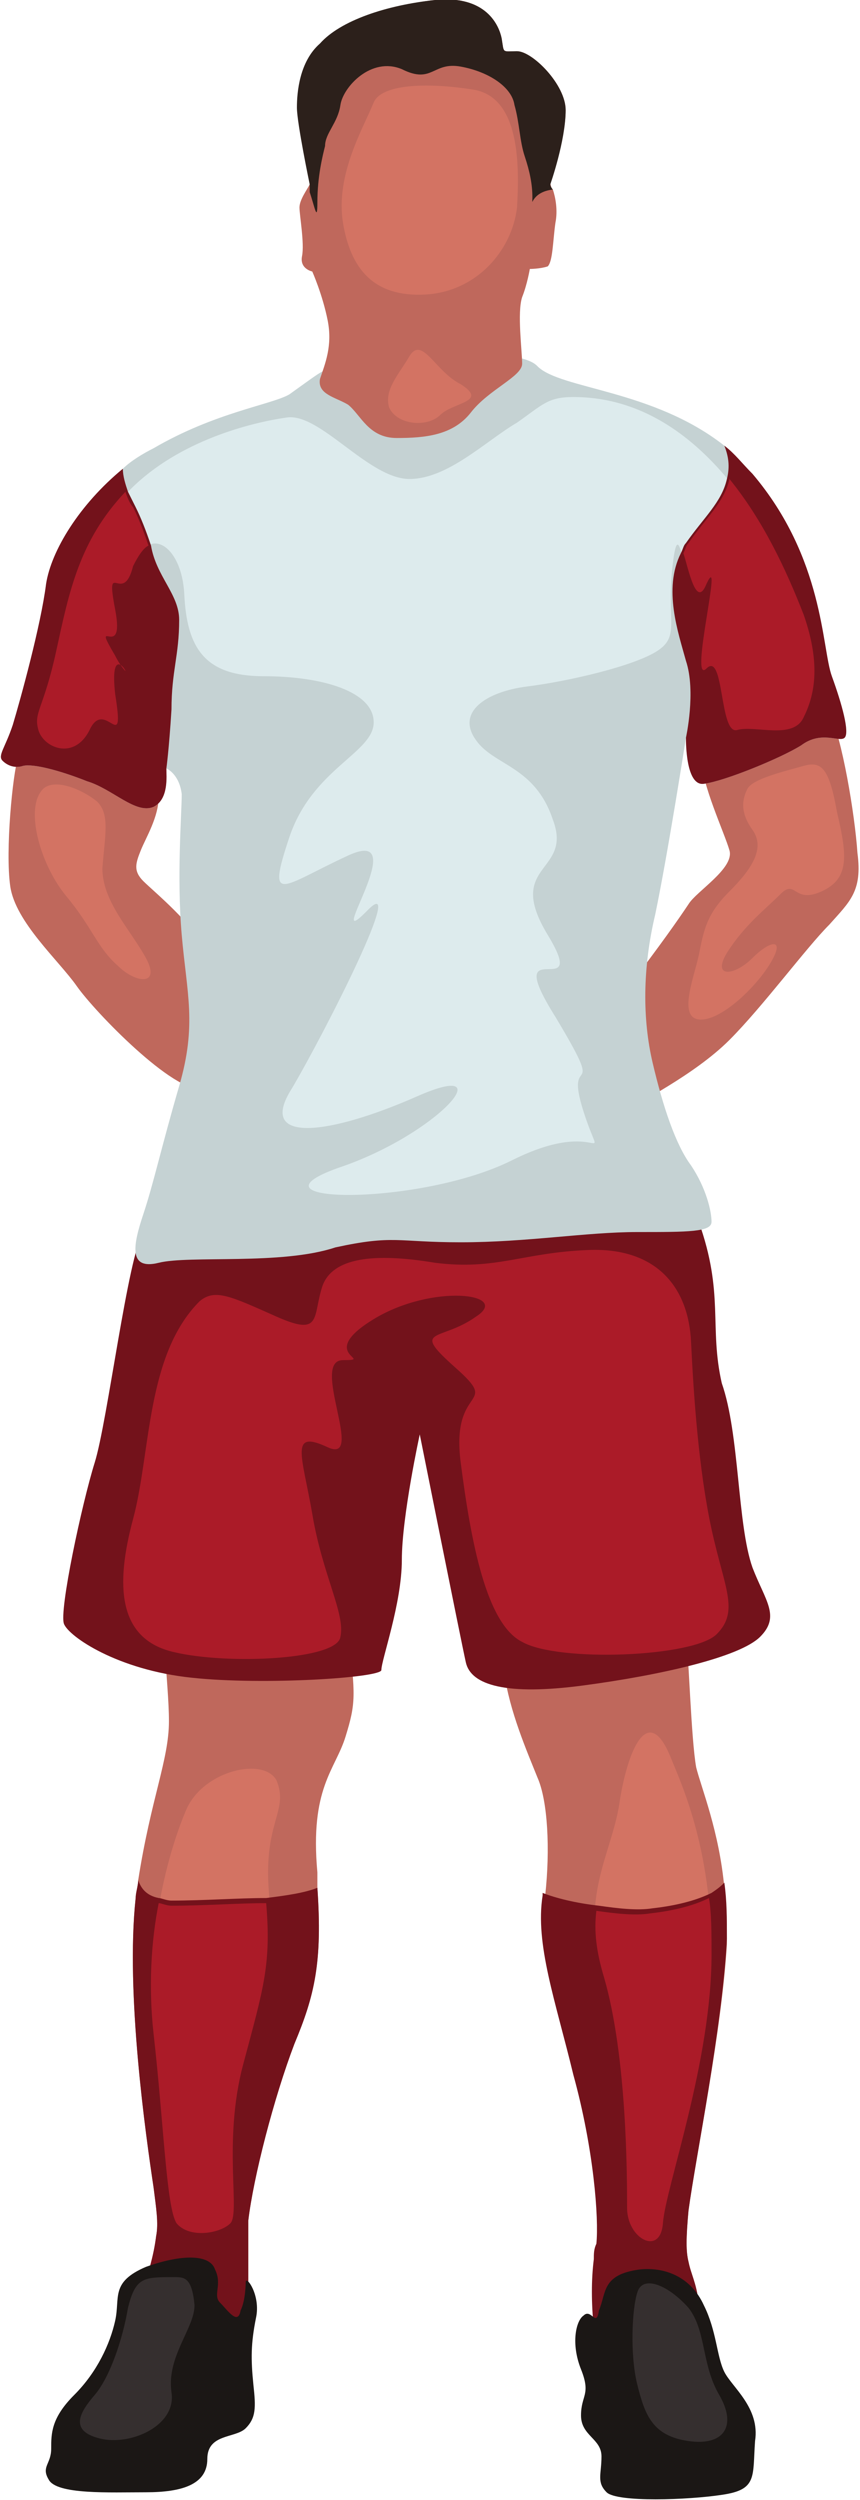 <svg version="1.0" id="Layer_1" xmlns="http://www.w3.org/2000/svg" xmlns:xlink="http://www.w3.org/1999/xlink" x="0px" y="0px"
	 width="33.6px" height="97.6px" viewBox="0 0 33.6 97.6" style="enable-background:new 0 0 33.6 97.6;" xml:space="preserve">
<g data-cs-player="red_player">
	<path style="fill:#BF685C;" d="M32.4,27.8c0.5,1,1,4,1.1,5.5c0.2,1.5-0.3,1.9-1.1,2.8c-0.9,0.9-2.6,3.2-3.9,4.5
		c-1.4,1.4-3.7,2.5-3.7,2.6c0,0-1.6-2.9-0.3-4.6c1.3-1.7,2-2.7,2.4-3.3c0.3-0.5,1.8-1.4,1.6-2.1s-1.1-2.6-1.1-3.6c0-1,3.9-1.9,4.1-2
		C31.7,27.3,32.4,27.8,32.4,27.8z"/>
	<path style="fill:#D37363;" d="M29.2,30.8c-0.2,0.4-0.3,0.9,0.2,1.6c0.5,0.7,0,1.5-0.9,2.4c-0.9,0.9-1,1.5-1.2,2.5
		c-0.2,0.9-0.8,2.4,0,2.5c0.8,0.1,2.2-1.2,2.8-2.2s0-0.9-0.7-0.2c-0.7,0.7-1.6,0.8-1-0.2c0.7-1.1,1.5-1.7,2.1-2.3
		c0.6-0.6,0.5,0.4,1.6-0.1c1.1-0.5,1-1.4,0.6-3.1c-0.3-1.7-0.6-2-1.3-1.8C30.7,30.1,29.4,30.4,29.2,30.8z"/>
	<path style="fill:#BF685C;" d="M6.2,31.1c0,0.8-0.5,1.6-0.7,2.1c-0.2,0.5-0.3,0.8,0.1,1.2s2,1.7,2.5,2.8c0.5,1.1,0.9,5.1-0.2,5.3
		s-4.2-3-4.9-4c-0.7-1-2.4-2.5-2.6-3.9c-0.2-1.4,0.1-4.4,0.3-5C1,29,4.1,27.8,4.9,28.4C5.6,29,6.2,31.1,6.2,31.1z"/>
	<path style="fill:#D37363;" d="M1.6,30.9c-0.6,0.8,0,2.9,1,4.1c1,1.2,1.2,2,2,2.7c0.7,0.7,1.7,0.8,1.1-0.3
		c-0.6-1.1-1.7-2.2-1.7-3.5c0.1-1.3,0.3-2.1-0.2-2.6C3.2,30.8,2,30.3,1.6,30.9z"/>
	<path style="fill:#BF685C;" d="M26.9,86.3c-0.1,1.1-0.1,1.6,0,2c0.1,0.5,0.3,0.8,0.4,1.6c0,0-0.2,1.4-1.1,2
		c-0.2,0.1-0.3,0.2-0.5,0.3c-0.3,0.1-0.6,0.1-0.8,0.2c-0.9,0-1.5-0.5-1.6-1.4c-0.1-1-0.1-1.9,0-2.7c0-0.2,0-0.4,0.1-0.6
		c0.1-1-0.1-3.7-0.9-6.6c-0.7-2.9-1.5-5.1-1.2-7c0,0,0-0.1,0-0.1c0.2-1.8,0.1-3.7-0.3-4.6c-0.4-1-1.1-2.6-1.3-4.1
		c-0.2-1.6,0.7-10,1-9.6c0.3,0.3,6,7.5,6.1,8.1c0.1,0.6,0.2,4.1,0.4,5.2c0.2,0.8,0.9,2.5,1.1,4.7c0.1,0.7,0.1,1.4,0.1,2.2
		C28.2,79.3,27.2,84.1,26.9,86.3z"/>
	<path style="fill:#D37363;" d="M26.2,68.6c0.4,1,1.6,3.5,1.6,7.7s-1.8,9.1-1.9,10.5c-0.1,1.3-1.4,0.6-1.4-0.6s0-5.9-0.9-9
		c-1-3.1,0.3-4.8,0.6-6.8C24.5,68.4,25.3,66.4,26.2,68.6z"/>
	<path style="fill:#BF685C;" d="M13.5,67.8c-0.4,1.3-1.4,2-1.1,5.3c0,0.2,0,0.4,0,0.6c0.2,2.9-0.1,4.1-0.9,6.1
		c-0.8,2.1-1.6,5.2-1.8,6.9c0,0.4,0,0.7,0,1c0,1.2,0,2,0,2.4c0,0.5-0.6,1.9-1.2,1.9s-3.5-0.6-3-2.3c0.3-1,0.5-1.6,0.6-2.4
		c0.1-0.5,0-1.1-0.1-1.9c-0.3-2-1.1-7.6-0.7-11.3c0-0.2,0.1-0.5,0.1-0.7c0.5-3.2,1.2-4.7,1.2-6.2c0-1.6-0.4-3.7,0.1-4.5
		c0.6-0.8,6.9,1.1,6.9,1.1C13.9,66.2,13.9,66.5,13.5,67.8z"/>
	<path style="fill:#D37363;" d="M7.3,70.6c-0.7,1.6-1.7,5.1-1.2,8.6c0.4,3.5,0.5,6.8,0.9,7.4c0.4,0.6,1.7,0.4,2.1,0
		c0.4-0.4-0.3-3.2,0.5-6.2c0.8-3,1.1-3.9,0.9-6.6c-0.2-2.7,0.8-3.1,0.3-4.3C10.3,68.6,8,69.1,7.3,70.6z"/>
	<path style="fill:#73121B;" d="M11.5,79.8c-0.8,2.1-1.6,5.2-1.8,6.9c0,0.4,0,0.7,0,1c0,1.2,0,2,0,2.4c0,0.5-0.6,1.9-1.2,1.9
		s-3.5-0.6-3-2.3c0.3-1,0.5-1.6,0.6-2.4c0.1-0.5,0-1.1-0.1-1.9c-0.3-2-1.1-7.6-0.7-11.3c0-0.2,0.1-0.5,0.1-0.7
		c0.1,0.3,0.3,0.6,0.8,0.7c0.1,0,0.3,0.1,0.5,0.1c1.3,0,2.6-0.1,3.7-0.1c0.8-0.1,1.5-0.2,2-0.4C12.6,76.6,12.3,77.9,11.5,79.8z"/>
	<path style="fill:#73121B;" d="M26.9,86.3c-0.1,1.1-0.1,1.6,0,2c0.1,0.5,0.3,0.8,0.4,1.6c0,0-0.2,1.4-1.1,2
		c-0.4,0.1-0.9,0.3-1.4,0.4c-0.9,0-1.5-0.5-1.6-1.4c-0.1-1-0.1-1.9,0-2.7c0-0.2,0-0.4,0.1-0.6c0.1-1-0.1-3.7-0.9-6.6
		c-0.7-2.9-1.5-5.1-1.2-7c0,0,0-0.1,0-0.1c0.5,0.2,1.3,0.4,2.2,0.5c0.7,0.1,1.5,0.2,2.1,0.1c0.9-0.1,1.7-0.3,2.3-0.6
		c0.3-0.2,0.4-0.3,0.5-0.4c0.1,0.7,0.1,1.4,0.1,2.2C28.2,79.3,27.2,84.1,26.9,86.3z"/>
	<path style="fill:#73121B;" d="M29.4,61.2c0.5,1.3,1.1,1.9,0.3,2.7c-0.8,0.8-3.9,1.5-6.9,1.9s-4.4,0-4.6-0.9C18,64,16.4,56,16.4,56
		s-0.7,3.2-0.7,4.9c0,1.7-0.8,3.9-0.8,4.3c0,0.3-4.6,0.6-7.4,0.3c-2.9-0.3-4.8-1.6-5-2.1c-0.2-0.5,0.7-4.7,1.2-6.3
		c0.5-1.6,1.3-8.1,1.9-9c0.6-0.9,4.2-1.5,9.5-1.9c5.4-0.4,11.3-1.3,12.2,1.5c1,2.8,0.4,4.1,0.9,6.3C28.9,56,28.8,59.5,29.4,61.2z"/>
	<path style="fill:#AB1B28;" d="M7.8,50.8c-2.1,2.1-1.9,5.9-2.6,8.5s-0.6,4.7,1.6,5.2c2.1,0.5,6.4,0.3,6.5-0.6
		c0.2-0.9-0.7-2.4-1.1-4.8c-0.4-2.3-0.9-3.3,0.6-2.6c1.5,0.7-0.7-3.4,0.6-3.4s-1.1-0.2,1.2-1.6c2.3-1.4,5.4-1,4-0.1
		c-1.4,1-2.6,0.4-0.8,2c1.8,1.6-0.2,0.6,0.2,3.7c0.4,3.1,1,6.3,2.4,7c1.4,0.8,6.7,0.6,7.6-0.3c0.9-0.9,0.3-1.8-0.2-4.1
		c-0.5-2.3-0.7-5.2-0.8-7.3c-0.1-2.2-1.4-3.7-4-3.6s-3.6,0.8-6,0.5c-2.4-0.4-4-0.2-4.4,0.9c-0.4,1.2,0,2-1.8,1.2S8.4,50.3,7.8,50.8z
		"/>
	<path style="fill:#C5D2D3;" d="M33,28.8c-0.2,0.2-0.9-0.3-1.7,0.3c-0.8,0.5-3,1.4-3.8,1.5c-0.7,0.1-0.7-1.6-0.7-1.8v0
		c0,0-0.7,4.5-1.2,6.9c-0.5,2.1-0.5,4.1-0.1,5.8c0.4,1.7,0.9,3.2,1.5,4c0.6,0.9,0.8,1.8,0.8,2.2c0,0.4-0.9,0.4-2.9,0.4
		c-2,0-4.3,0.4-6.9,0.4c-2.5,0-2.6-0.3-4.9,0.2C11,49.4,7.4,49,6.2,49.3c-1.2,0.3-1-0.7-0.6-1.9c0.4-1.2,0.7-2.6,1.4-5
		c0.7-2.4,0.3-3.6,0.1-5.9c-0.2-2.3,0-4.7,0-5.5C7,30.2,6.5,30,6.5,30s0,0,0,0c0,0,0,0,0,0c0,0.3,0.1,1.2-0.5,1.5
		c-0.7,0.3-1.6-0.7-2.6-1c-1-0.4-2.1-0.7-2.5-0.6c-0.3,0.1-0.6,0-0.8-0.2c-0.2-0.2,0.1-0.5,0.4-1.4c0.3-1,1.1-3.9,1.3-5.5
		c0.2-1.3,1.3-3.1,3-4.5C5.1,18,5.6,17.7,6,17.5c2.4-1.4,4.6-1.7,5.3-2.1c0.7-0.5,1.1-0.8,1.3-0.9c0.2-0.1,7.4-1.3,8.4-0.2
		c0.9,0.9,4.5,0.9,7.3,3.1c0.4,0.3,0.7,0.7,1.1,1.1c2.8,3.3,2.7,6.8,3.1,7.9C32.9,27.5,33.2,28.6,33,28.8z"/>
	<path style="fill:#DDEBED;" d="M22.4,15.5c1.8,0,3.6,0.7,5.3,2.4c1.7,1.7,2.8,3.9,3.5,6c0.8,2.1,0.5,3.2,0.1,4.1
		c-0.4,0.9-1.9,0.3-2.6,0.5c-0.7,0.2-0.5-3.1-1.2-2.4c-0.7,0.7,0.7-4.9,0-3.3c-0.7,1.6-0.9-3.2-1.2-0.9c-0.3,2.3,0.3,2.9-0.6,3.5
		c-0.9,0.6-3.5,1.2-5.1,1.4c-1.6,0.2-2.8,1-2,2.1c0.7,1,2.3,1,3,3.1c0.8,2.1-1.9,1.7-0.2,4.5s-1.9-0.3,0.3,3.2
		c2.1,3.5,0.3,1.2,1.1,3.7c0.8,2.5,0.8,0.1-2.8,1.9s-10.7,1.7-6.8,0.3c3.9-1.3,6.5-4.3,3.1-2.8c-3.4,1.5-6.3,1.9-4.9-0.3
		c1.3-2.2,4.6-8.7,2.9-6.9c-1.7,1.7,1.9-3.4-0.7-2.2c-2.6,1.2-3.2,2-2.3-0.7c0.9-2.7,3.3-3.3,3.3-4.5c0-1.2-2-1.8-4.3-1.8
		c-2.3,0-3-1.1-3.1-3.2c-0.1-2-1.5-2.7-1.9-1.1c-0.4,1.6-1.1-0.4-0.7,1.7c0.5,2.1-1,0.1,0,1.8c1,1.7-0.4-1,0,1.5
		c0.4,2.5-0.4,0.1-1,1.4c-0.6,1.2-1.8,0.7-2,0c-0.2-0.7,0.2-0.8,0.7-3.1c0.5-2.3,0.9-4.4,2.8-6.3c1.9-1.9,4.7-2.6,6.1-2.8
		c1.3-0.2,3.2,2.4,4.8,2.4c1.5,0,3-1.5,4.2-2.2C21.2,15.8,21.4,15.5,22.4,15.5z"/>
	<path style="fill:#BF685C;" d="M21.6,7.4c0.1,0.3,0.2,0.8,0.1,1.3c-0.1,0.7-0.1,1.5-0.3,1.7c-0.3,0.1-0.7,0.1-0.7,0.1
		s-0.1,0.6-0.3,1.1c-0.2,0.6,0,2.1,0,2.6c0,0.5-1.3,1-2,1.9c-0.7,0.9-1.8,1-2.9,1c-1.1,0-1.4-0.9-1.9-1.3c-0.5-0.3-1.2-0.4-1.1-1
		c0.2-0.6,0.5-1.3,0.3-2.3c-0.2-1-0.6-1.9-0.6-1.9s-0.5-0.1-0.4-0.6c0.1-0.5-0.1-1.6-0.1-1.9c0-0.3,0.3-0.7,0.4-0.9c0,0,0-0.1,0-0.1
		s0-1.5,0-2.1C12,4.5,12.2,3,12.8,2c0.6-1,2.3-1.8,4.2-2c2-0.2,2.5,1,2.6,1.5c0.1,0.6,0,0.5,0.6,0.5c0.6,0,1.9,1.3,1.9,2.3
		c0,1.1-0.6,2.8-0.6,2.8S21.5,7.3,21.6,7.4z"/>
	<path style="fill:#2C201B;" d="M21.5,7.2c0,0,0,0.1,0.1,0.2c-0.9,0.1-0.8,0.8-0.8,0.3c0-0.5-0.1-1-0.3-1.6c-0.2-0.6-0.2-1.3-0.4-2
		C20,3.4,19.1,2.8,18,2.6c-1.1-0.2-1.1,0.7-2.3,0.1c-1.2-0.5-2.3,0.7-2.4,1.4c-0.1,0.7-0.6,1.1-0.6,1.6c-0.1,0.4-0.3,1.2-0.3,2.2
		c0,0.8-0.1,0.2-0.3-0.4c0-0.1,0-0.1,0-0.2c0,0,0-0.1,0-0.1s-0.5-2.4-0.5-3c0-0.6,0.1-1.8,0.9-2.5C13.3,0.8,15.1,0.2,17,0
		c2-0.2,2.5,1,2.6,1.5c0.1,0.6,0,0.5,0.6,0.5c0.6,0,1.9,1.3,1.9,2.3C22.1,5.5,21.5,7.2,21.5,7.2z"/>
	<path style="fill:#D37363;" d="M14.6,4c-0.4,1-1.5,2.8-1.2,4.7c0.3,1.8,1.2,2.9,3.2,2.8c2-0.1,3.4-1.7,3.6-3.4
		c0.1-1.7,0.1-4.3-1.7-4.6C16.6,3.2,14.9,3.3,14.6,4z"/>
	<path style="fill:#1B1715;" d="M25,88.6c1-0.1,2,0.3,2.5,1.4C28,91,28,92,28.3,92.6c0.3,0.6,1.4,1.4,1.2,2.7
		c-0.1,1.4,0.1,1.9-1.3,2.1c-1.3,0.2-4.1,0.3-4.5-0.1c-0.4-0.4-0.2-0.7-0.2-1.4c0-0.7-0.8-0.8-0.8-1.6c0-0.8,0.4-0.8,0-1.8
		c-0.4-1-0.2-1.9,0.1-2.1c0.3-0.3,0.5,0.5,0.6-0.2C23.7,89.5,23.5,88.8,25,88.6z"/>
	<path style="fill:#352F2F;" d="M24.9,89.5c-0.2,0.6-0.3,2.4,0,3.6c0.3,1.2,0.6,2,2,2.2c1.4,0.2,1.9-0.6,1.2-1.8
		c-0.7-1.2-0.5-2.5-1.2-3.4C26.1,89.2,25.1,88.8,24.9,89.5z"/>
	<path style="fill:#1B1715;" d="M9.6,89.1c0-0.3,0.6,0.5,0.4,1.4c-0.2,1-0.2,1.6-0.1,2.6c0.1,0.9,0.1,1.3-0.3,1.7
		c-0.4,0.4-1.5,0.2-1.5,1.2s-1,1.3-2.4,1.3s-3.5,0.1-3.8-0.5C1.6,96.3,2,96.2,2,95.6S2,94.4,2.9,93.5s1.4-2,1.6-2.9
		c0.2-0.9-0.2-1.5,1.2-2.1c1.4-0.5,2.5-0.5,2.7,0.1c0.3,0.6-0.1,1,0.2,1.3c0.3,0.3,0.7,0.9,0.8,0.3C9.6,89.8,9.6,89.1,9.6,89.1z"/>
	<path style="fill:#352F2F;" d="M6.8,88.9c-1.2,0-1.5,0-1.8,1.2c-0.2,1.2-0.7,2.7-1.3,3.4c-0.6,0.7-1,1.4,0.2,1.7
		c1.2,0.3,3-0.5,2.8-1.8c-0.2-1.4,0.9-2.5,0.9-3.4C7.5,88.9,7.2,88.9,6.8,88.9z"/>
	<path style="fill:#D37363;" d="M16,13.9c-0.4,0.7-1,1.3-0.8,2c0.3,0.7,1.5,0.8,2,0.3c0.5-0.5,1.9-0.5,0.8-1.2
		C17,14.5,16.5,13.1,16,13.9z"/>
	<path style="fill:#AB1B28;" d="M27.8,76.3c0,4.2-1.8,9.1-1.9,10.5c-0.1,1.3-1.4,0.6-1.4-0.6c0-1.2,0-5.9-0.9-9
		c-0.3-1-0.4-1.8-0.3-2.6c0.7,0.1,1.5,0.2,2.1,0.1c0.9-0.1,1.7-0.3,2.3-0.6C27.8,74.7,27.8,75.5,27.8,76.3z"/>
	<path style="fill:#AB1B28;" d="M9.5,80.6c-0.8,3-0.1,5.8-0.5,6.2c-0.4,0.4-1.6,0.6-2.1,0c-0.4-0.6-0.5-3.9-0.9-7.4
		c-0.2-1.8-0.1-3.6,0.2-5.1c0.1,0,0.3,0.1,0.5,0.1c1.3,0,2.6-0.1,3.7-0.1C10.6,76.7,10.3,77.6,9.5,80.6z"/>
	<path style="fill:#73121B;" d="M33,28.8c-0.2,0.2-0.9-0.3-1.7,0.3c-0.8,0.5-3,1.4-3.8,1.5c-0.7,0.1-0.7-1.6-0.7-1.8v0
		c0,0,0.4-1.8,0-3c-0.3-1.1-0.9-2.8-0.2-4.2c0.1-0.2,0.1-0.3,0.2-0.4c0.7-1,1.4-1.6,1.6-2.5c0.1-0.4,0.1-0.8-0.1-1.3
		c0.4,0.3,0.7,0.7,1.1,1.1c2.8,3.3,2.7,6.8,3.1,7.9C32.9,27.5,33.2,28.6,33,28.8z"/>
	<path style="fill:#73121B;" d="M6.5,30c0,0.3,0.1,1.2-0.5,1.5c-0.7,0.3-1.6-0.7-2.6-1c-1-0.4-2.1-0.7-2.5-0.6
		c-0.3,0.1-0.6,0-0.8-0.2c-0.2-0.2,0.1-0.5,0.4-1.4c0.3-1,1.1-3.9,1.3-5.5c0.2-1.3,1.3-3.1,3-4.5c0,0.3,0.1,0.6,0.2,0.9
		c0.1,0.2,0.2,0.4,0.3,0.6c0.2,0.4,0.4,0.9,0.6,1.5C6.1,22.5,7,23.2,7,24.2c0,1.4-0.3,2-0.3,3.5C6.6,29.3,6.5,30,6.5,30
		C6.5,30,6.5,30,6.5,30C6.5,30,6.5,30,6.5,30z"/>
	<path style="fill:#AB1B28;" d="M5.2,19.8c0.2,0.4,0.4,0.9,0.6,1.5c-0.2,0.1-0.4,0.4-0.6,0.8c-0.4,1.6-1.1-0.4-0.7,1.7
		c0.4,2.1-1,0.1,0,1.8c0.2,0.4,0.4,0.6,0.4,0.6c0-0.1-0.6-0.9-0.4,0.9c0.4,2.5-0.4,0.1-1,1.4c-0.6,1.2-1.8,0.7-2,0
		c-0.2-0.7,0.2-0.8,0.7-3.1c0.5-2.3,0.9-4.3,2.7-6.2C5,19.5,5.1,19.7,5.2,19.8z"/>
	<path style="fill:#AB1B28;" d="M31.4,28c-0.4,0.9-1.9,0.3-2.6,0.5c-0.7,0.2-0.5-3.1-1.2-2.4c-0.7,0.7,0.7-4.8,0-3.3
		c-0.4,1-0.7-0.6-0.9-1.2c0.1-0.2,0.1-0.3,0.2-0.4c0.7-1,1.4-1.6,1.6-2.5c1.3,1.6,2.2,3.5,2.9,5.3C32.1,26,31.8,27.2,31.4,28z"/>
</g>
</svg>
